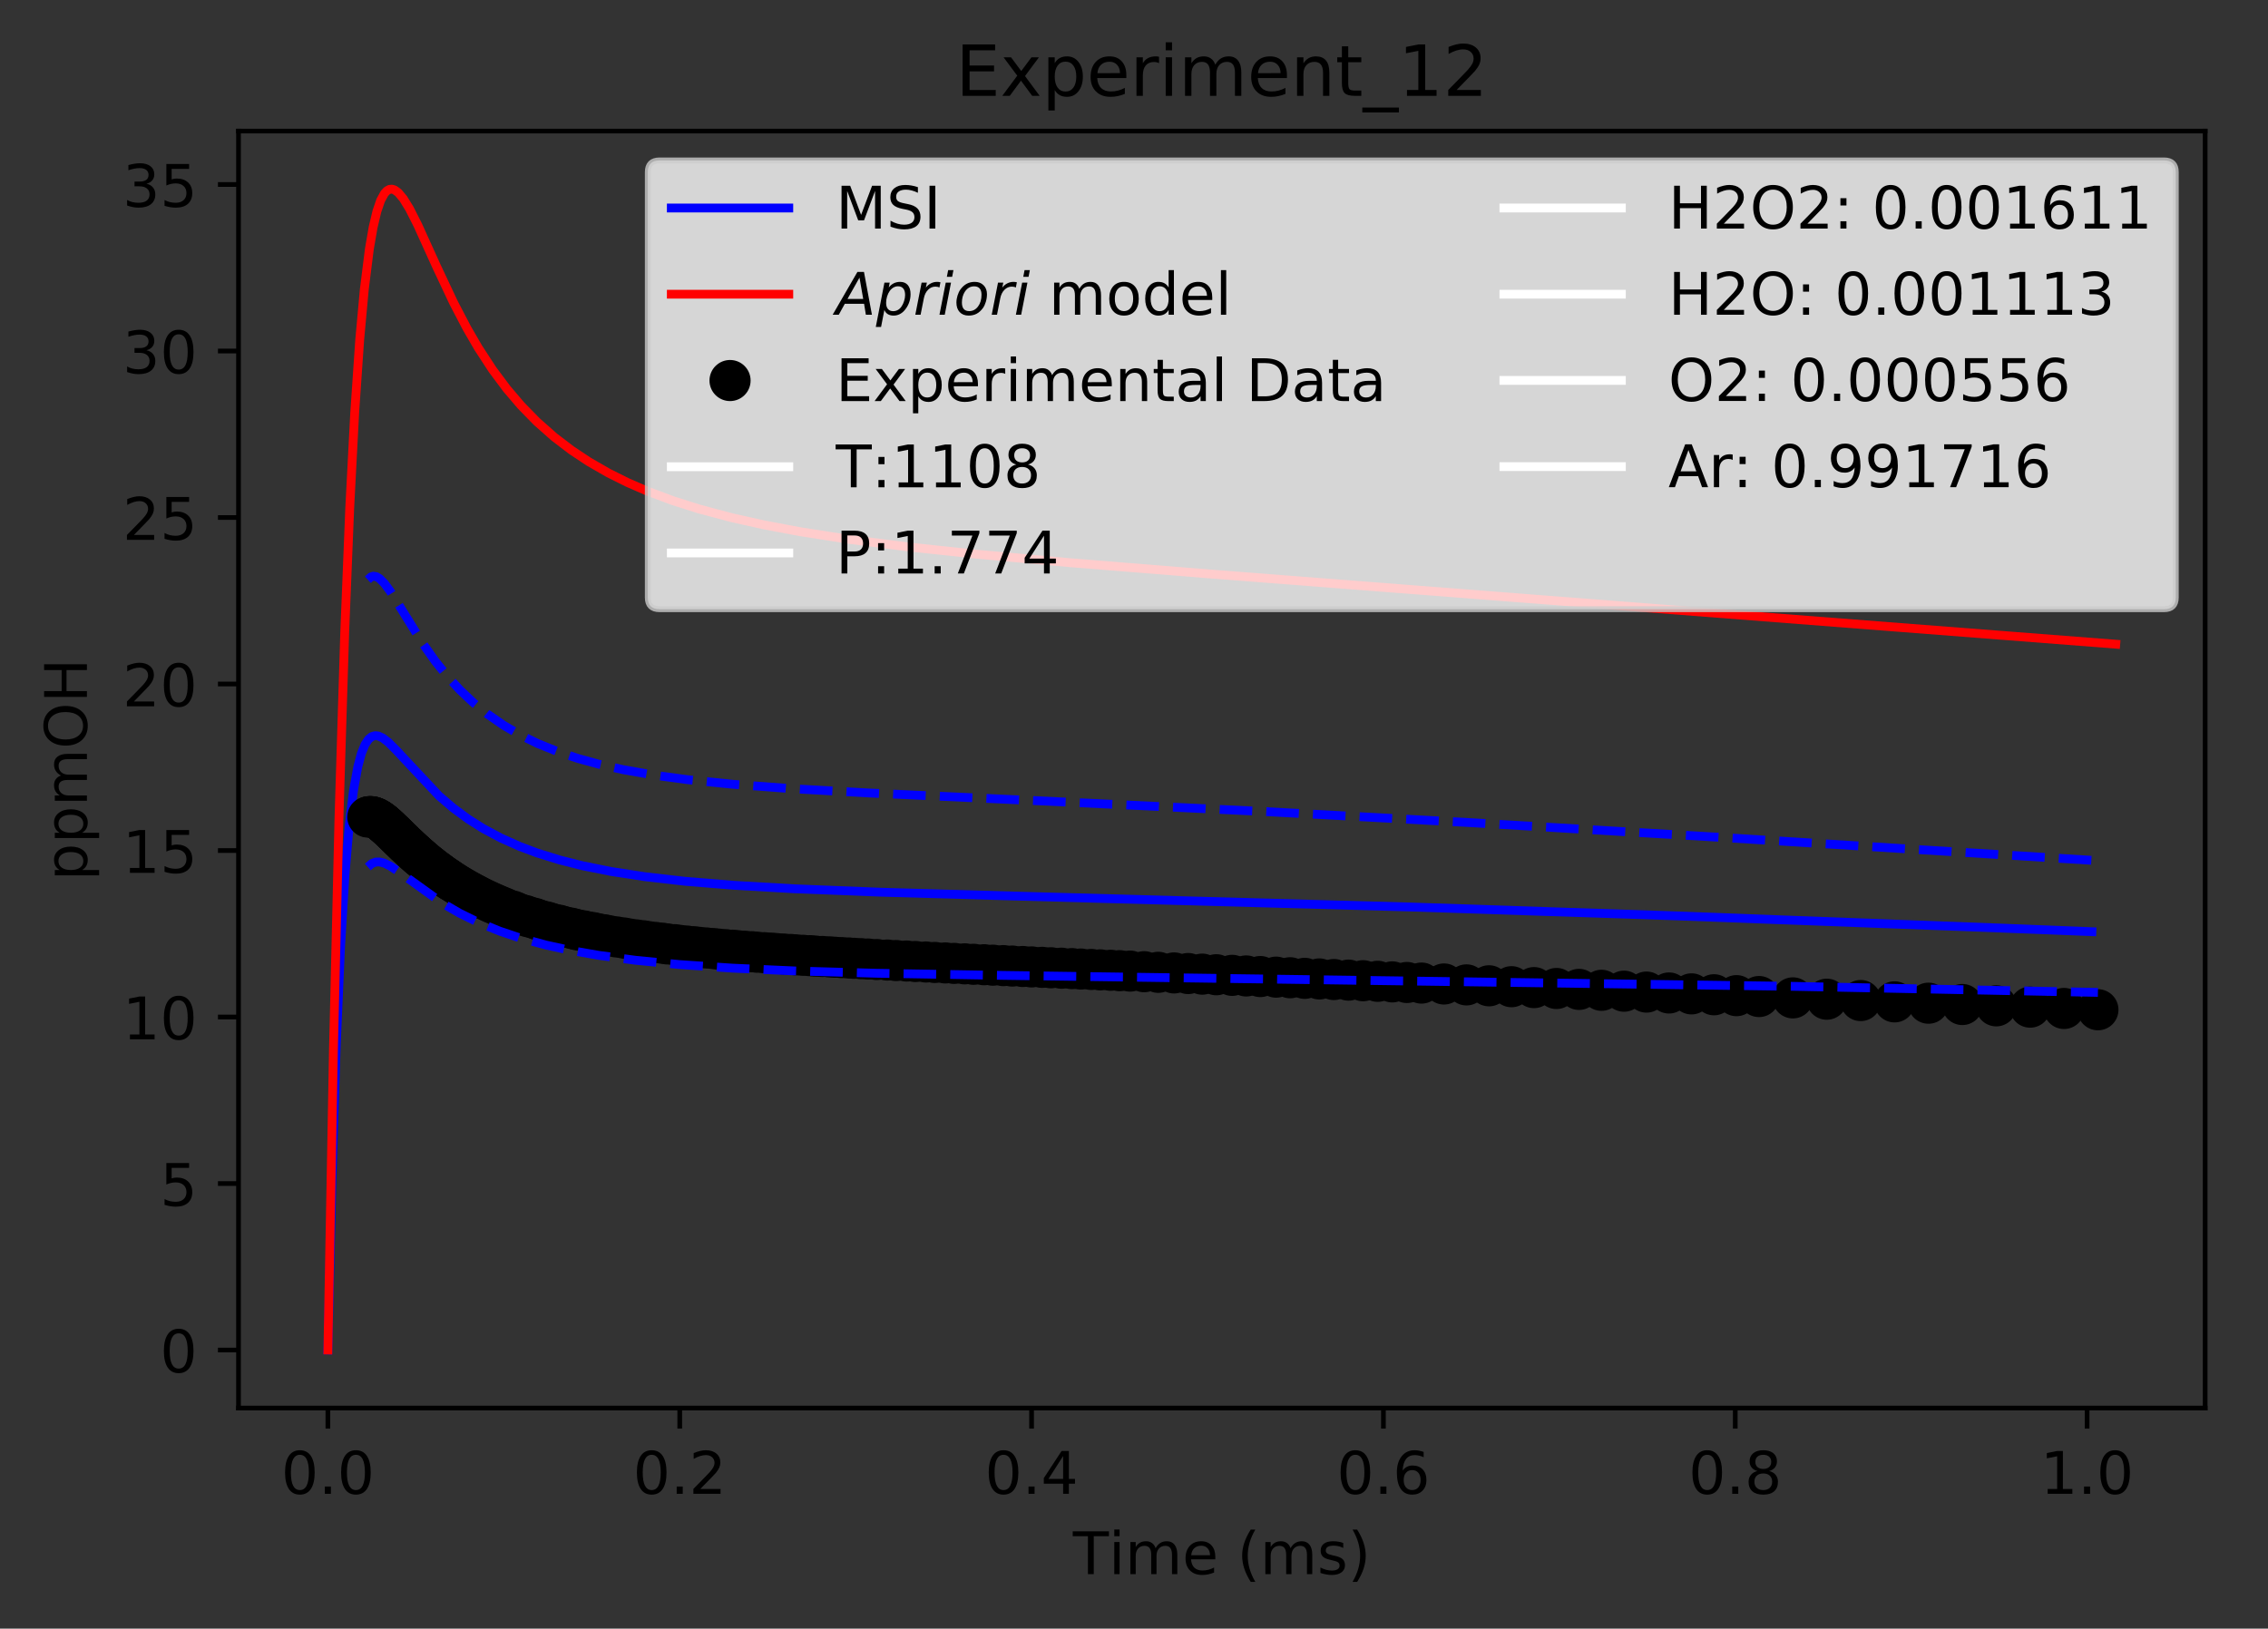 <?xml version="1.0" encoding="utf-8" standalone="no"?>
<!DOCTYPE svg PUBLIC "-//W3C//DTD SVG 1.1//EN"
  "http://www.w3.org/Graphics/SVG/1.1/DTD/svg11.dtd">
<!-- Created with matplotlib (https://matplotlib.org/) -->
<svg height="277.314pt" version="1.1" viewBox="0 0 386.103 277.314" width="386.103pt" xmlns="http://www.w3.org/2000/svg" xmlns:xlink="http://www.w3.org/1999/xlink">
 <rect x="0" y="0" width="386.103" height="277.314" fill="#333333" stroke="none"/>
 <defs>
  <style type="text/css">
*{stroke-linecap:butt;stroke-linejoin:round;}
  </style>
 </defs>
 <g id="figure_1">
  <g id="patch_1">
   <path d="M 0 277.314 
L 386.103 277.314 
L 386.103 0 
L 0 0 
z
" style="fill:none;"/>
  </g>
  <g id="axes_1">
   <g id="patch_2">
    <path d="M 40.603 239.758 
L 375.403 239.758 
L 375.403 22.318 
L 40.603 22.318 
z
" style="fill:none;"/>
   </g>
   <g id="matplotlib.axis_1">
    <g id="xtick_1">
     <g id="line2d_1">
      <defs>
       <path d="M 0 0 
L 0 3.5 
" id="mabd27f9248" style="stroke:#000000;stroke-width:0.8;"/>
      </defs>
      <g>
       <use style="stroke:#000000;stroke-width:0.8;" x="55.821" xlink:href="#mabd27f9248" y="239.758"/>
      </g>
     </g>
     <g id="text_1">
      <!-- 0.0 -->
      <defs>
       <path d="M 31.781 66.406 
Q 24.172 66.406 20.328 58.906 
Q 16.5 51.422 16.5 36.375 
Q 16.5 21.391 20.328 13.891 
Q 24.172 6.391 31.781 6.391 
Q 39.453 6.391 43.281 13.891 
Q 47.125 21.391 47.125 36.375 
Q 47.125 51.422 43.281 58.906 
Q 39.453 66.406 31.781 66.406 
z
M 31.781 74.219 
Q 44.047 74.219 50.516 64.516 
Q 56.984 54.828 56.984 36.375 
Q 56.984 17.969 50.516 8.266 
Q 44.047 -1.422 31.781 -1.422 
Q 19.531 -1.422 13.062 8.266 
Q 6.594 17.969 6.594 36.375 
Q 6.594 54.828 13.062 64.516 
Q 19.531 74.219 31.781 74.219 
z
" id="DejaVuSans-48"/>
       <path d="M 10.688 12.406 
L 21 12.406 
L 21 0 
L 10.688 0 
z
" id="DejaVuSans-46"/>
      </defs>
      <g transform="translate(47.87 254.357)scale(0.1 -0.1)">
       <use xlink:href="#DejaVuSans-48"/>
       <use x="63.623" xlink:href="#DejaVuSans-46"/>
       <use x="95.41" xlink:href="#DejaVuSans-48"/>
      </g>
     </g>
    </g>
    <g id="xtick_2">
     <g id="line2d_2">
      <g>
       <use style="stroke:#000000;stroke-width:0.8;" x="115.718" xlink:href="#mabd27f9248" y="239.758"/>
      </g>
     </g>
     <g id="text_2">
      <!-- 0.2 -->
      <defs>
       <path d="M 19.188 8.297 
L 53.609 8.297 
L 53.609 0 
L 7.328 0 
L 7.328 8.297 
Q 12.938 14.109 22.625 23.891 
Q 32.328 33.688 34.812 36.531 
Q 39.547 41.844 41.422 45.531 
Q 43.312 49.219 43.312 52.781 
Q 43.312 58.594 39.234 62.25 
Q 35.156 65.922 28.609 65.922 
Q 23.969 65.922 18.812 64.312 
Q 13.672 62.703 7.812 59.422 
L 7.812 69.391 
Q 13.766 71.781 18.938 73 
Q 24.125 74.219 28.422 74.219 
Q 39.75 74.219 46.484 68.547 
Q 53.219 62.891 53.219 53.422 
Q 53.219 48.922 51.531 44.891 
Q 49.859 40.875 45.406 35.406 
Q 44.188 33.984 37.641 27.219 
Q 31.109 20.453 19.188 8.297 
z
" id="DejaVuSans-50"/>
      </defs>
      <g transform="translate(107.767 254.357)scale(0.1 -0.1)">
       <use xlink:href="#DejaVuSans-48"/>
       <use x="63.623" xlink:href="#DejaVuSans-46"/>
       <use x="95.41" xlink:href="#DejaVuSans-50"/>
      </g>
     </g>
    </g>
    <g id="xtick_3">
     <g id="line2d_3">
      <g>
       <use style="stroke:#000000;stroke-width:0.8;" x="175.615" xlink:href="#mabd27f9248" y="239.758"/>
      </g>
     </g>
     <g id="text_3">
      <!-- 0.4 -->
      <defs>
       <path d="M 37.797 64.312 
L 12.891 25.391 
L 37.797 25.391 
z
M 35.203 72.906 
L 47.609 72.906 
L 47.609 25.391 
L 58.016 25.391 
L 58.016 17.188 
L 47.609 17.188 
L 47.609 0 
L 37.797 0 
L 37.797 17.188 
L 4.891 17.188 
L 4.891 26.703 
z
" id="DejaVuSans-52"/>
      </defs>
      <g transform="translate(167.664 254.357)scale(0.1 -0.1)">
       <use xlink:href="#DejaVuSans-48"/>
       <use x="63.623" xlink:href="#DejaVuSans-46"/>
       <use x="95.41" xlink:href="#DejaVuSans-52"/>
      </g>
     </g>
    </g>
    <g id="xtick_4">
     <g id="line2d_4">
      <g>
       <use style="stroke:#000000;stroke-width:0.8;" x="235.512" xlink:href="#mabd27f9248" y="239.758"/>
      </g>
     </g>
     <g id="text_4">
      <!-- 0.6 -->
      <defs>
       <path d="M 33.016 40.375 
Q 26.375 40.375 22.484 35.828 
Q 18.609 31.297 18.609 23.391 
Q 18.609 15.531 22.484 10.953 
Q 26.375 6.391 33.016 6.391 
Q 39.656 6.391 43.531 10.953 
Q 47.406 15.531 47.406 23.391 
Q 47.406 31.297 43.531 35.828 
Q 39.656 40.375 33.016 40.375 
z
M 52.594 71.297 
L 52.594 62.312 
Q 48.875 64.062 45.094 64.984 
Q 41.312 65.922 37.594 65.922 
Q 27.828 65.922 22.672 59.328 
Q 17.531 52.734 16.797 39.406 
Q 19.672 43.656 24.016 45.922 
Q 28.375 48.188 33.594 48.188 
Q 44.578 48.188 50.953 41.516 
Q 57.328 34.859 57.328 23.391 
Q 57.328 12.156 50.688 5.359 
Q 44.047 -1.422 33.016 -1.422 
Q 20.359 -1.422 13.672 8.266 
Q 6.984 17.969 6.984 36.375 
Q 6.984 53.656 15.188 63.938 
Q 23.391 74.219 37.203 74.219 
Q 40.922 74.219 44.703 73.484 
Q 48.484 72.75 52.594 71.297 
z
" id="DejaVuSans-54"/>
      </defs>
      <g transform="translate(227.561 254.357)scale(0.1 -0.1)">
       <use xlink:href="#DejaVuSans-48"/>
       <use x="63.623" xlink:href="#DejaVuSans-46"/>
       <use x="95.41" xlink:href="#DejaVuSans-54"/>
      </g>
     </g>
    </g>
    <g id="xtick_5">
     <g id="line2d_5">
      <g>
       <use style="stroke:#000000;stroke-width:0.8;" x="295.409" xlink:href="#mabd27f9248" y="239.758"/>
      </g>
     </g>
     <g id="text_5">
      <!-- 0.8 -->
      <defs>
       <path d="M 31.781 34.625 
Q 24.75 34.625 20.719 30.859 
Q 16.703 27.094 16.703 20.516 
Q 16.703 13.922 20.719 10.156 
Q 24.75 6.391 31.781 6.391 
Q 38.812 6.391 42.859 10.172 
Q 46.922 13.969 46.922 20.516 
Q 46.922 27.094 42.891 30.859 
Q 38.875 34.625 31.781 34.625 
z
M 21.922 38.812 
Q 15.578 40.375 12.031 44.719 
Q 8.5 49.078 8.5 55.328 
Q 8.5 64.062 14.719 69.141 
Q 20.953 74.219 31.781 74.219 
Q 42.672 74.219 48.875 69.141 
Q 55.078 64.062 55.078 55.328 
Q 55.078 49.078 51.531 44.719 
Q 48 40.375 41.703 38.812 
Q 48.828 37.156 52.797 32.312 
Q 56.781 27.484 56.781 20.516 
Q 56.781 9.906 50.312 4.234 
Q 43.844 -1.422 31.781 -1.422 
Q 19.734 -1.422 13.25 4.234 
Q 6.781 9.906 6.781 20.516 
Q 6.781 27.484 10.781 32.312 
Q 14.797 37.156 21.922 38.812 
z
M 18.312 54.391 
Q 18.312 48.734 21.844 45.562 
Q 25.391 42.391 31.781 42.391 
Q 38.141 42.391 41.719 45.562 
Q 45.312 48.734 45.312 54.391 
Q 45.312 60.062 41.719 63.234 
Q 38.141 66.406 31.781 66.406 
Q 25.391 66.406 21.844 63.234 
Q 18.312 60.062 18.312 54.391 
z
" id="DejaVuSans-56"/>
      </defs>
      <g transform="translate(287.458 254.357)scale(0.1 -0.1)">
       <use xlink:href="#DejaVuSans-48"/>
       <use x="63.623" xlink:href="#DejaVuSans-46"/>
       <use x="95.41" xlink:href="#DejaVuSans-56"/>
      </g>
     </g>
    </g>
    <g id="xtick_6">
     <g id="line2d_6">
      <g>
       <use style="stroke:#000000;stroke-width:0.8;" x="355.306" xlink:href="#mabd27f9248" y="239.758"/>
      </g>
     </g>
     <g id="text_6">
      <!-- 1.0 -->
      <defs>
       <path d="M 12.406 8.297 
L 28.516 8.297 
L 28.516 63.922 
L 10.984 60.406 
L 10.984 69.391 
L 28.422 72.906 
L 38.281 72.906 
L 38.281 8.297 
L 54.391 8.297 
L 54.391 0 
L 12.406 0 
z
" id="DejaVuSans-49"/>
      </defs>
      <g transform="translate(347.355 254.357)scale(0.1 -0.1)">
       <use xlink:href="#DejaVuSans-49"/>
       <use x="63.623" xlink:href="#DejaVuSans-46"/>
       <use x="95.41" xlink:href="#DejaVuSans-48"/>
      </g>
     </g>
    </g>
    <g id="text_7">
     <!-- Time (ms) -->
     <defs>
      <path d="M -0.297 72.906 
L 61.375 72.906 
L 61.375 64.594 
L 35.5 64.594 
L 35.5 0 
L 25.594 0 
L 25.594 64.594 
L -0.297 64.594 
z
" id="DejaVuSans-84"/>
      <path d="M 9.422 54.688 
L 18.406 54.688 
L 18.406 0 
L 9.422 0 
z
M 9.422 75.984 
L 18.406 75.984 
L 18.406 64.594 
L 9.422 64.594 
z
" id="DejaVuSans-105"/>
      <path d="M 52 44.188 
Q 55.375 50.25 60.062 53.125 
Q 64.75 56 71.094 56 
Q 79.641 56 84.281 50.016 
Q 88.922 44.047 88.922 33.016 
L 88.922 0 
L 79.891 0 
L 79.891 32.719 
Q 79.891 40.578 77.094 44.375 
Q 74.312 48.188 68.609 48.188 
Q 61.625 48.188 57.562 43.547 
Q 53.516 38.922 53.516 30.906 
L 53.516 0 
L 44.484 0 
L 44.484 32.719 
Q 44.484 40.625 41.703 44.406 
Q 38.922 48.188 33.109 48.188 
Q 26.219 48.188 22.156 43.531 
Q 18.109 38.875 18.109 30.906 
L 18.109 0 
L 9.078 0 
L 9.078 54.688 
L 18.109 54.688 
L 18.109 46.188 
Q 21.188 51.219 25.484 53.609 
Q 29.781 56 35.688 56 
Q 41.656 56 45.828 52.969 
Q 50 49.953 52 44.188 
z
" id="DejaVuSans-109"/>
      <path d="M 56.203 29.594 
L 56.203 25.203 
L 14.891 25.203 
Q 15.484 15.922 20.484 11.062 
Q 25.484 6.203 34.422 6.203 
Q 39.594 6.203 44.453 7.469 
Q 49.312 8.734 54.109 11.281 
L 54.109 2.781 
Q 49.266 0.734 44.188 -0.344 
Q 39.109 -1.422 33.891 -1.422 
Q 20.797 -1.422 13.156 6.188 
Q 5.516 13.812 5.516 26.812 
Q 5.516 40.234 12.766 48.109 
Q 20.016 56 32.328 56 
Q 43.359 56 49.781 48.891 
Q 56.203 41.797 56.203 29.594 
z
M 47.219 32.234 
Q 47.125 39.594 43.094 43.984 
Q 39.062 48.391 32.422 48.391 
Q 24.906 48.391 20.391 44.141 
Q 15.875 39.891 15.188 32.172 
z
" id="DejaVuSans-101"/>
      <path id="DejaVuSans-32"/>
      <path d="M 31 75.875 
Q 24.469 64.656 21.281 53.656 
Q 18.109 42.672 18.109 31.391 
Q 18.109 20.125 21.312 9.062 
Q 24.516 -2 31 -13.188 
L 23.188 -13.188 
Q 15.875 -1.703 12.234 9.375 
Q 8.594 20.453 8.594 31.391 
Q 8.594 42.281 12.203 53.312 
Q 15.828 64.359 23.188 75.875 
z
" id="DejaVuSans-40"/>
      <path d="M 44.281 53.078 
L 44.281 44.578 
Q 40.484 46.531 36.375 47.5 
Q 32.281 48.484 27.875 48.484 
Q 21.188 48.484 17.844 46.438 
Q 14.5 44.391 14.5 40.281 
Q 14.5 37.156 16.891 35.375 
Q 19.281 33.594 26.516 31.984 
L 29.594 31.297 
Q 39.156 29.25 43.188 25.516 
Q 47.219 21.781 47.219 15.094 
Q 47.219 7.469 41.188 3.016 
Q 35.156 -1.422 24.609 -1.422 
Q 20.219 -1.422 15.453 -0.562 
Q 10.688 0.297 5.422 2 
L 5.422 11.281 
Q 10.406 8.688 15.234 7.391 
Q 20.062 6.109 24.812 6.109 
Q 31.156 6.109 34.562 8.281 
Q 37.984 10.453 37.984 14.406 
Q 37.984 18.062 35.516 20.016 
Q 33.062 21.969 24.703 23.781 
L 21.578 24.516 
Q 13.234 26.266 9.516 29.906 
Q 5.812 33.547 5.812 39.891 
Q 5.812 47.609 11.281 51.797 
Q 16.75 56 26.812 56 
Q 31.781 56 36.172 55.266 
Q 40.578 54.547 44.281 53.078 
z
" id="DejaVuSans-115"/>
      <path d="M 8.016 75.875 
L 15.828 75.875 
Q 23.141 64.359 26.781 53.312 
Q 30.422 42.281 30.422 31.391 
Q 30.422 20.453 26.781 9.375 
Q 23.141 -1.703 15.828 -13.188 
L 8.016 -13.188 
Q 14.5 -2 17.703 9.062 
Q 20.906 20.125 20.906 31.391 
Q 20.906 42.672 17.703 53.656 
Q 14.5 64.656 8.016 75.875 
z
" id="DejaVuSans-41"/>
     </defs>
     <g transform="translate(182.65 268.035)scale(0.1 -0.1)">
      <use xlink:href="#DejaVuSans-84"/>
      <use x="61.037" xlink:href="#DejaVuSans-105"/>
      <use x="88.82" xlink:href="#DejaVuSans-109"/>
      <use x="186.232" xlink:href="#DejaVuSans-101"/>
      <use x="247.756" xlink:href="#DejaVuSans-32"/>
      <use x="279.543" xlink:href="#DejaVuSans-40"/>
      <use x="318.557" xlink:href="#DejaVuSans-109"/>
      <use x="415.969" xlink:href="#DejaVuSans-115"/>
      <use x="468.068" xlink:href="#DejaVuSans-41"/>
     </g>
    </g>
   </g>
   <g id="matplotlib.axis_2">
    <g id="ytick_1">
     <g id="line2d_7">
      <defs>
       <path d="M 0 0 
L -3.5 0 
" id="m7579409812" style="stroke:#000000;stroke-width:0.8;"/>
      </defs>
      <g>
       <use style="stroke:#000000;stroke-width:0.8;" x="40.603" xlink:href="#m7579409812" y="229.874"/>
      </g>
     </g>
     <g id="text_8">
      <!-- 0 -->
      <g transform="translate(27.241 233.674)scale(0.1 -0.1)">
       <use xlink:href="#DejaVuSans-48"/>
      </g>
     </g>
    </g>
    <g id="ytick_2">
     <g id="line2d_8">
      <g>
       <use style="stroke:#000000;stroke-width:0.8;" x="40.603" xlink:href="#m7579409812" y="201.523"/>
      </g>
     </g>
     <g id="text_9">
      <!-- 5 -->
      <defs>
       <path d="M 10.797 72.906 
L 49.516 72.906 
L 49.516 64.594 
L 19.828 64.594 
L 19.828 46.734 
Q 21.969 47.469 24.109 47.828 
Q 26.266 48.188 28.422 48.188 
Q 40.625 48.188 47.75 41.5 
Q 54.891 34.812 54.891 23.391 
Q 54.891 11.625 47.562 5.094 
Q 40.234 -1.422 26.906 -1.422 
Q 22.312 -1.422 17.547 -0.641 
Q 12.797 0.141 7.719 1.703 
L 7.719 11.625 
Q 12.109 9.234 16.797 8.062 
Q 21.484 6.891 26.703 6.891 
Q 35.156 6.891 40.078 11.328 
Q 45.016 15.766 45.016 23.391 
Q 45.016 31 40.078 35.438 
Q 35.156 39.891 26.703 39.891 
Q 22.75 39.891 18.812 39.016 
Q 14.891 38.141 10.797 36.281 
z
" id="DejaVuSans-53"/>
      </defs>
      <g transform="translate(27.241 205.323)scale(0.1 -0.1)">
       <use xlink:href="#DejaVuSans-53"/>
      </g>
     </g>
    </g>
    <g id="ytick_3">
     <g id="line2d_9">
      <g>
       <use style="stroke:#000000;stroke-width:0.8;" x="40.603" xlink:href="#m7579409812" y="173.172"/>
      </g>
     </g>
     <g id="text_10">
      <!-- 10 -->
      <g transform="translate(20.878 176.972)scale(0.1 -0.1)">
       <use xlink:href="#DejaVuSans-49"/>
       <use x="63.623" xlink:href="#DejaVuSans-48"/>
      </g>
     </g>
    </g>
    <g id="ytick_4">
     <g id="line2d_10">
      <g>
       <use style="stroke:#000000;stroke-width:0.8;" x="40.603" xlink:href="#m7579409812" y="144.821"/>
      </g>
     </g>
     <g id="text_11">
      <!-- 15 -->
      <g transform="translate(20.878 148.621)scale(0.1 -0.1)">
       <use xlink:href="#DejaVuSans-49"/>
       <use x="63.623" xlink:href="#DejaVuSans-53"/>
      </g>
     </g>
    </g>
    <g id="ytick_5">
     <g id="line2d_11">
      <g>
       <use style="stroke:#000000;stroke-width:0.8;" x="40.603" xlink:href="#m7579409812" y="116.47"/>
      </g>
     </g>
     <g id="text_12">
      <!-- 20 -->
      <g transform="translate(20.878 120.27)scale(0.1 -0.1)">
       <use xlink:href="#DejaVuSans-50"/>
       <use x="63.623" xlink:href="#DejaVuSans-48"/>
      </g>
     </g>
    </g>
    <g id="ytick_6">
     <g id="line2d_12">
      <g>
       <use style="stroke:#000000;stroke-width:0.8;" x="40.603" xlink:href="#m7579409812" y="88.119"/>
      </g>
     </g>
     <g id="text_13">
      <!-- 25 -->
      <g transform="translate(20.878 91.919)scale(0.1 -0.1)">
       <use xlink:href="#DejaVuSans-50"/>
       <use x="63.623" xlink:href="#DejaVuSans-53"/>
      </g>
     </g>
    </g>
    <g id="ytick_7">
     <g id="line2d_13">
      <g>
       <use style="stroke:#000000;stroke-width:0.8;" x="40.603" xlink:href="#m7579409812" y="59.768"/>
      </g>
     </g>
     <g id="text_14">
      <!-- 30 -->
      <defs>
       <path d="M 40.578 39.312 
Q 47.656 37.797 51.625 33 
Q 55.609 28.219 55.609 21.188 
Q 55.609 10.406 48.188 4.484 
Q 40.766 -1.422 27.094 -1.422 
Q 22.516 -1.422 17.656 -0.516 
Q 12.797 0.391 7.625 2.203 
L 7.625 11.719 
Q 11.719 9.328 16.594 8.109 
Q 21.484 6.891 26.812 6.891 
Q 36.078 6.891 40.938 10.547 
Q 45.797 14.203 45.797 21.188 
Q 45.797 27.641 41.281 31.266 
Q 36.766 34.906 28.719 34.906 
L 20.219 34.906 
L 20.219 43.016 
L 29.109 43.016 
Q 36.375 43.016 40.234 45.922 
Q 44.094 48.828 44.094 54.297 
Q 44.094 59.906 40.109 62.906 
Q 36.141 65.922 28.719 65.922 
Q 24.656 65.922 20.016 65.031 
Q 15.375 64.156 9.812 62.312 
L 9.812 71.094 
Q 15.438 72.656 20.344 73.438 
Q 25.25 74.219 29.594 74.219 
Q 40.828 74.219 47.359 69.109 
Q 53.906 64.016 53.906 55.328 
Q 53.906 49.266 50.438 45.094 
Q 46.969 40.922 40.578 39.312 
z
" id="DejaVuSans-51"/>
      </defs>
      <g transform="translate(20.878 63.568)scale(0.1 -0.1)">
       <use xlink:href="#DejaVuSans-51"/>
       <use x="63.623" xlink:href="#DejaVuSans-48"/>
      </g>
     </g>
    </g>
    <g id="ytick_8">
     <g id="line2d_14">
      <g>
       <use style="stroke:#000000;stroke-width:0.8;" x="40.603" xlink:href="#m7579409812" y="31.417"/>
      </g>
     </g>
     <g id="text_15">
      <!-- 35 -->
      <g transform="translate(20.878 35.217)scale(0.1 -0.1)">
       <use xlink:href="#DejaVuSans-51"/>
       <use x="63.623" xlink:href="#DejaVuSans-53"/>
      </g>
     </g>
    </g>
    <g id="text_16">
     <!-- ppmOH -->
     <defs>
      <path d="M 18.109 8.203 
L 18.109 -20.797 
L 9.078 -20.797 
L 9.078 54.688 
L 18.109 54.688 
L 18.109 46.391 
Q 20.953 51.266 25.266 53.625 
Q 29.594 56 35.594 56 
Q 45.562 56 51.781 48.094 
Q 58.016 40.188 58.016 27.297 
Q 58.016 14.406 51.781 6.484 
Q 45.562 -1.422 35.594 -1.422 
Q 29.594 -1.422 25.266 0.953 
Q 20.953 3.328 18.109 8.203 
z
M 48.688 27.297 
Q 48.688 37.203 44.609 42.844 
Q 40.531 48.484 33.406 48.484 
Q 26.266 48.484 22.188 42.844 
Q 18.109 37.203 18.109 27.297 
Q 18.109 17.391 22.188 11.75 
Q 26.266 6.109 33.406 6.109 
Q 40.531 6.109 44.609 11.75 
Q 48.688 17.391 48.688 27.297 
z
" id="DejaVuSans-112"/>
      <path d="M 39.406 66.219 
Q 28.656 66.219 22.328 58.203 
Q 16.016 50.203 16.016 36.375 
Q 16.016 22.609 22.328 14.594 
Q 28.656 6.594 39.406 6.594 
Q 50.141 6.594 56.422 14.594 
Q 62.703 22.609 62.703 36.375 
Q 62.703 50.203 56.422 58.203 
Q 50.141 66.219 39.406 66.219 
z
M 39.406 74.219 
Q 54.734 74.219 63.906 63.938 
Q 73.094 53.656 73.094 36.375 
Q 73.094 19.141 63.906 8.859 
Q 54.734 -1.422 39.406 -1.422 
Q 24.031 -1.422 14.812 8.828 
Q 5.609 19.094 5.609 36.375 
Q 5.609 53.656 14.812 63.938 
Q 24.031 74.219 39.406 74.219 
z
" id="DejaVuSans-79"/>
      <path d="M 9.812 72.906 
L 19.672 72.906 
L 19.672 43.016 
L 55.516 43.016 
L 55.516 72.906 
L 65.375 72.906 
L 65.375 0 
L 55.516 0 
L 55.516 34.719 
L 19.672 34.719 
L 19.672 0 
L 9.812 0 
z
" id="DejaVuSans-72"/>
     </defs>
     <g transform="translate(14.798 149.953)rotate(-90)scale(0.1 -0.1)">
      <use xlink:href="#DejaVuSans-112"/>
      <use x="63.477" xlink:href="#DejaVuSans-112"/>
      <use x="126.953" xlink:href="#DejaVuSans-109"/>
      <use x="224.365" xlink:href="#DejaVuSans-79"/>
      <use x="303.076" xlink:href="#DejaVuSans-72"/>
     </g>
    </g>
   </g>
   <g id="line2d_15">
    <path clip-path="url(#pc5de2f3705)" d="M 55.821 229.874 
L 56.509 200.876 
L 57.241 178.002 
L 57.975 161.259 
L 58.71 149.184 
L 59.445 140.598 
L 60.179 134.612 
L 60.914 130.559 
L 61.526 128.288 
L 62.139 126.781 
L 62.751 125.861 
L 63.306 125.418 
L 63.862 125.261 
L 64.417 125.324 
L 65.157 125.664 
L 66.083 126.369 
L 67.379 127.659 
L 74.749 135.531 
L 77.149 137.583 
L 79.703 139.466 
L 82.257 141.081 
L 85.26 142.69 
L 88.483 144.131 
L 91.388 145.221 
L 95.278 146.432 
L 99.168 147.414 
L 104.031 148.391 
L 109.866 149.289 
L 116.673 150.066 
L 124.964 150.746 
L 135.232 151.336 
L 149.902 151.917 
L 173.393 152.592 
L 240.144 154.44 
L 284.749 155.926 
L 340.729 158.032 
L 356.121 158.644 
L 356.121 158.644 
" style="fill:none;stroke:#0000ff;stroke-linecap:square;stroke-width:1.5;"/>
   </g>
   <g id="line2d_16">
    <path clip-path="url(#pc5de2f3705)" d="M 55.821 229.874 
L 56.767 178.75 
L 57.699 139.51 
L 58.69 107.512 
L 59.539 86.475 
L 60.387 70.215 
L 61.236 57.858 
L 62.02 49.277 
L 62.877 42.425 
L 63.52 38.706 
L 64.163 35.991 
L 64.805 34.115 
L 65.448 32.937 
L 65.876 32.478 
L 66.305 32.244 
L 66.733 32.205 
L 67.161 32.337 
L 67.804 32.803 
L 68.661 33.826 
L 69.732 35.572 
L 71.125 38.326 
L 74.346 45.426 
L 77.245 51.587 
L 79.499 55.907 
L 81.432 59.239 
L 83.858 62.959 
L 86.284 66.211 
L 88.71 69.058 
L 91.388 71.798 
L 94.336 74.406 
L 97.285 76.659 
L 100.233 78.616 
L 103.557 80.531 
L 106.881 82.187 
L 110.205 83.631 
L 114.637 85.284 
L 119.068 86.685 
L 124.608 88.16 
L 130.148 89.394 
L 136.246 90.541 
L 144.58 91.842 
L 154.58 93.123 
L 166.247 94.367 
L 182.052 95.805 
L 206.307 97.758 
L 360.185 109.688 
L 360.185 109.688 
" style="fill:none;stroke:#ff0000;stroke-linecap:square;stroke-width:1.5;"/>
   </g>
   <g id="line2d_17">
    <defs>
     <path d="M 0 3 
C 0.796 3 1.559 2.684 2.121 2.121 
C 2.684 1.559 3 0.796 3 0 
C 3 -0.796 2.684 -1.559 2.121 -2.121 
C 1.559 -2.684 0.796 -3 0 -3 
C -0.796 -3 -1.559 -2.684 -2.121 -2.121 
C -2.684 -1.559 -3 -0.796 -3 0 
C -3 0.796 -2.684 1.559 -2.121 2.121 
C -1.559 2.684 -0.796 3 0 3 
z
" id="m3a1cfd2776" style="stroke:#000000;"/>
    </defs>
    <g clip-path="url(#pc5de2f3705)">
     <use style="stroke:#000000;" x="62.62" xlink:href="#m3a1cfd2776" y="139.119"/>
     <use style="stroke:#000000;" x="62.739" xlink:href="#m3a1cfd2776" y="139.084"/>
     <use style="stroke:#000000;" x="62.889" xlink:href="#m3a1cfd2776" y="139.064"/>
     <use style="stroke:#000000;" x="63.009" xlink:href="#m3a1cfd2776" y="139.056"/>
     <use style="stroke:#000000;" x="63.159" xlink:href="#m3a1cfd2776" y="139.06"/>
     <use style="stroke:#000000;" x="63.278" xlink:href="#m3a1cfd2776" y="139.076"/>
     <use style="stroke:#000000;" x="63.428" xlink:href="#m3a1cfd2776" y="139.101"/>
     <use style="stroke:#000000;" x="63.548" xlink:href="#m3a1cfd2776" y="139.137"/>
     <use style="stroke:#000000;" x="63.698" xlink:href="#m3a1cfd2776" y="139.182"/>
     <use style="stroke:#000000;" x="63.818" xlink:href="#m3a1cfd2776" y="139.235"/>
     <use style="stroke:#000000;" x="63.967" xlink:href="#m3a1cfd2776" y="139.295"/>
     <use style="stroke:#000000;" x="64.087" xlink:href="#m3a1cfd2776" y="139.362"/>
     <use style="stroke:#000000;" x="64.237" xlink:href="#m3a1cfd2776" y="139.436"/>
     <use style="stroke:#000000;" x="64.357" xlink:href="#m3a1cfd2776" y="139.515"/>
     <use style="stroke:#000000;" x="64.506" xlink:href="#m3a1cfd2776" y="139.6"/>
     <use style="stroke:#000000;" x="64.626" xlink:href="#m3a1cfd2776" y="139.69"/>
     <use style="stroke:#000000;" x="64.776" xlink:href="#m3a1cfd2776" y="139.785"/>
     <use style="stroke:#000000;" x="64.896" xlink:href="#m3a1cfd2776" y="139.884"/>
     <use style="stroke:#000000;" x="65.045" xlink:href="#m3a1cfd2776" y="139.987"/>
     <use style="stroke:#000000;" x="65.165" xlink:href="#m3a1cfd2776" y="140.093"/>
     <use style="stroke:#000000;" x="65.315" xlink:href="#m3a1cfd2776" y="140.202"/>
     <use style="stroke:#000000;" x="65.435" xlink:href="#m3a1cfd2776" y="140.315"/>
     <use style="stroke:#000000;" x="65.585" xlink:href="#m3a1cfd2776" y="140.429"/>
     <use style="stroke:#000000;" x="65.704" xlink:href="#m3a1cfd2776" y="140.547"/>
     <use style="stroke:#000000;" x="65.824" xlink:href="#m3a1cfd2776" y="140.666"/>
     <use style="stroke:#000000;" x="65.974" xlink:href="#m3a1cfd2776" y="140.787"/>
     <use style="stroke:#000000;" x="66.094" xlink:href="#m3a1cfd2776" y="140.91"/>
     <use style="stroke:#000000;" x="66.243" xlink:href="#m3a1cfd2776" y="141.034"/>
     <use style="stroke:#000000;" x="66.453" xlink:href="#m3a1cfd2776" y="141.223"/>
     <use style="stroke:#000000;" x="66.633" xlink:href="#m3a1cfd2776" y="141.415"/>
     <use style="stroke:#000000;" x="66.842" xlink:href="#m3a1cfd2776" y="141.608"/>
     <use style="stroke:#000000;" x="67.052" xlink:href="#m3a1cfd2776" y="141.803"/>
     <use style="stroke:#000000;" x="67.262" xlink:href="#m3a1cfd2776" y="141.998"/>
     <use style="stroke:#000000;" x="67.441" xlink:href="#m3a1cfd2776" y="142.194"/>
     <use style="stroke:#000000;" x="67.651" xlink:href="#m3a1cfd2776" y="142.391"/>
     <use style="stroke:#000000;" x="67.861" xlink:href="#m3a1cfd2776" y="142.588"/>
     <use style="stroke:#000000;" x="68.04" xlink:href="#m3a1cfd2776" y="142.785"/>
     <use style="stroke:#000000;" x="68.25" xlink:href="#m3a1cfd2776" y="142.981"/>
     <use style="stroke:#000000;" x="68.46" xlink:href="#m3a1cfd2776" y="143.176"/>
     <use style="stroke:#000000;" x="68.669" xlink:href="#m3a1cfd2776" y="143.372"/>
     <use style="stroke:#000000;" x="68.849" xlink:href="#m3a1cfd2776" y="143.565"/>
     <use style="stroke:#000000;" x="69.059" xlink:href="#m3a1cfd2776" y="143.759"/>
     <use style="stroke:#000000;" x="69.268" xlink:href="#m3a1cfd2776" y="143.95"/>
     <use style="stroke:#000000;" x="69.478" xlink:href="#m3a1cfd2776" y="144.142"/>
     <use style="stroke:#000000;" x="69.658" xlink:href="#m3a1cfd2776" y="144.33"/>
     <use style="stroke:#000000;" x="69.867" xlink:href="#m3a1cfd2776" y="144.519"/>
     <use style="stroke:#000000;" x="70.077" xlink:href="#m3a1cfd2776" y="144.705"/>
     <use style="stroke:#000000;" x="70.256" xlink:href="#m3a1cfd2776" y="144.89"/>
     <use style="stroke:#000000;" x="70.466" xlink:href="#m3a1cfd2776" y="145.073"/>
     <use style="stroke:#000000;" x="70.676" xlink:href="#m3a1cfd2776" y="145.255"/>
     <use style="stroke:#000000;" x="70.885" xlink:href="#m3a1cfd2776" y="145.435"/>
     <use style="stroke:#000000;" x="71.065" xlink:href="#m3a1cfd2776" y="145.614"/>
     <use style="stroke:#000000;" x="71.275" xlink:href="#m3a1cfd2776" y="145.79"/>
     <use style="stroke:#000000;" x="71.484" xlink:href="#m3a1cfd2776" y="145.965"/>
     <use style="stroke:#000000;" x="71.694" xlink:href="#m3a1cfd2776" y="146.139"/>
     <use style="stroke:#000000;" x="71.994" xlink:href="#m3a1cfd2776" y="146.398"/>
     <use style="stroke:#000000;" x="72.293" xlink:href="#m3a1cfd2776" y="146.654"/>
     <use style="stroke:#000000;" x="72.592" xlink:href="#m3a1cfd2776" y="146.906"/>
     <use style="stroke:#000000;" x="72.892" xlink:href="#m3a1cfd2776" y="147.154"/>
     <use style="stroke:#000000;" x="73.221" xlink:href="#m3a1cfd2776" y="147.398"/>
     <use style="stroke:#000000;" x="73.521" xlink:href="#m3a1cfd2776" y="147.638"/>
     <use style="stroke:#000000;" x="73.82" xlink:href="#m3a1cfd2776" y="147.874"/>
     <use style="stroke:#000000;" x="74.12" xlink:href="#m3a1cfd2776" y="148.106"/>
     <use style="stroke:#000000;" x="74.449" xlink:href="#m3a1cfd2776" y="148.334"/>
     <use style="stroke:#000000;" x="74.749" xlink:href="#m3a1cfd2776" y="148.559"/>
     <use style="stroke:#000000;" x="75.048" xlink:href="#m3a1cfd2776" y="148.78"/>
     <use style="stroke:#000000;" x="75.348" xlink:href="#m3a1cfd2776" y="148.997"/>
     <use style="stroke:#000000;" x="75.647" xlink:href="#m3a1cfd2776" y="149.21"/>
     <use style="stroke:#000000;" x="75.977" xlink:href="#m3a1cfd2776" y="149.421"/>
     <use style="stroke:#000000;" x="76.276" xlink:href="#m3a1cfd2776" y="149.627"/>
     <use style="stroke:#000000;" x="76.576" xlink:href="#m3a1cfd2776" y="149.83"/>
     <use style="stroke:#000000;" x="76.875" xlink:href="#m3a1cfd2776" y="150.029"/>
     <use style="stroke:#000000;" x="77.354" xlink:href="#m3a1cfd2776" y="150.325"/>
     <use style="stroke:#000000;" x="77.804" xlink:href="#m3a1cfd2776" y="150.615"/>
     <use style="stroke:#000000;" x="78.283" xlink:href="#m3a1cfd2776" y="150.896"/>
     <use style="stroke:#000000;" x="78.732" xlink:href="#m3a1cfd2776" y="151.17"/>
     <use style="stroke:#000000;" x="79.211" xlink:href="#m3a1cfd2776" y="151.438"/>
     <use style="stroke:#000000;" x="79.66" xlink:href="#m3a1cfd2776" y="151.699"/>
     <use style="stroke:#000000;" x="80.14" xlink:href="#m3a1cfd2776" y="151.953"/>
     <use style="stroke:#000000;" x="80.589" xlink:href="#m3a1cfd2776" y="152.201"/>
     <use style="stroke:#000000;" x="81.068" xlink:href="#m3a1cfd2776" y="152.443"/>
     <use style="stroke:#000000;" x="81.517" xlink:href="#m3a1cfd2776" y="152.679"/>
     <use style="stroke:#000000;" x="82.236" xlink:href="#m3a1cfd2776" y="153.027"/>
     <use style="stroke:#000000;" x="82.955" xlink:href="#m3a1cfd2776" y="153.362"/>
     <use style="stroke:#000000;" x="83.643" xlink:href="#m3a1cfd2776" y="153.685"/>
     <use style="stroke:#000000;" x="84.362" xlink:href="#m3a1cfd2776" y="153.995"/>
     <use style="stroke:#000000;" x="85.051" xlink:href="#m3a1cfd2776" y="154.295"/>
     <use style="stroke:#000000;" x="85.77" xlink:href="#m3a1cfd2776" y="154.583"/>
     <use style="stroke:#000000;" x="86.369" xlink:href="#m3a1cfd2776" y="154.861"/>
     <use style="stroke:#000000;" x="87.267" xlink:href="#m3a1cfd2776" y="155.129"/>
     <use style="stroke:#000000;" x="87.866" xlink:href="#m3a1cfd2776" y="155.387"/>
     <use style="stroke:#000000;" x="88.465" xlink:href="#m3a1cfd2776" y="155.636"/>
     <use style="stroke:#000000;" x="89.364" xlink:href="#m3a1cfd2776" y="155.876"/>
     <use style="stroke:#000000;" x="89.963" xlink:href="#m3a1cfd2776" y="156.107"/>
     <use style="stroke:#000000;" x="90.861" xlink:href="#m3a1cfd2776" y="156.331"/>
     <use style="stroke:#000000;" x="91.46" xlink:href="#m3a1cfd2776" y="156.546"/>
     <use style="stroke:#000000;" x="92.059" xlink:href="#m3a1cfd2776" y="156.754"/>
     <use style="stroke:#000000;" x="92.957" xlink:href="#m3a1cfd2776" y="156.956"/>
     <use style="stroke:#000000;" x="93.556" xlink:href="#m3a1cfd2776" y="157.15"/>
     <use style="stroke:#000000;" x="94.155" xlink:href="#m3a1cfd2776" y="157.337"/>
     <use style="stroke:#000000;" x="95.054" xlink:href="#m3a1cfd2776" y="157.518"/>
     <use style="stroke:#000000;" x="95.653" xlink:href="#m3a1cfd2776" y="157.693"/>
     <use style="stroke:#000000;" x="96.252" xlink:href="#m3a1cfd2776" y="157.863"/>
     <use style="stroke:#000000;" x="97.15" xlink:href="#m3a1cfd2776" y="158.027"/>
     <use style="stroke:#000000;" x="97.749" xlink:href="#m3a1cfd2776" y="158.185"/>
     <use style="stroke:#000000;" x="98.348" xlink:href="#m3a1cfd2776" y="158.339"/>
     <use style="stroke:#000000;" x="99.247" xlink:href="#m3a1cfd2776" y="158.487"/>
     <use style="stroke:#000000;" x="99.846" xlink:href="#m3a1cfd2776" y="158.631"/>
     <use style="stroke:#000000;" x="100.744" xlink:href="#m3a1cfd2776" y="158.77"/>
     <use style="stroke:#000000;" x="101.343" xlink:href="#m3a1cfd2776" y="158.905"/>
     <use style="stroke:#000000;" x="101.942" xlink:href="#m3a1cfd2776" y="159.036"/>
     <use style="stroke:#000000;" x="102.84" xlink:href="#m3a1cfd2776" y="159.163"/>
     <use style="stroke:#000000;" x="103.739" xlink:href="#m3a1cfd2776" y="159.352"/>
     <use style="stroke:#000000;" x="104.937" xlink:href="#m3a1cfd2776" y="159.533"/>
     <use style="stroke:#000000;" x="106.135" xlink:href="#m3a1cfd2776" y="159.706"/>
     <use style="stroke:#000000;" x="107.033" xlink:href="#m3a1cfd2776" y="159.871"/>
     <use style="stroke:#000000;" x="108.231" xlink:href="#m3a1cfd2776" y="160.029"/>
     <use style="stroke:#000000;" x="109.429" xlink:href="#m3a1cfd2776" y="160.181"/>
     <use style="stroke:#000000;" x="110.328" xlink:href="#m3a1cfd2776" y="160.326"/>
     <use style="stroke:#000000;" x="111.526" xlink:href="#m3a1cfd2776" y="160.466"/>
     <use style="stroke:#000000;" x="112.723" xlink:href="#m3a1cfd2776" y="160.6"/>
     <use style="stroke:#000000;" x="113.622" xlink:href="#m3a1cfd2776" y="160.729"/>
     <use style="stroke:#000000;" x="114.82" xlink:href="#m3a1cfd2776" y="160.853"/>
     <use style="stroke:#000000;" x="115.718" xlink:href="#m3a1cfd2776" y="160.972"/>
     <use style="stroke:#000000;" x="116.916" xlink:href="#m3a1cfd2776" y="161.088"/>
     <use style="stroke:#000000;" x="118.114" xlink:href="#m3a1cfd2776" y="161.199"/>
     <use style="stroke:#000000;" x="119.013" xlink:href="#m3a1cfd2776" y="161.306"/>
     <use style="stroke:#000000;" x="120.211" xlink:href="#m3a1cfd2776" y="161.41"/>
     <use style="stroke:#000000;" x="121.409" xlink:href="#m3a1cfd2776" y="161.511"/>
     <use style="stroke:#000000;" x="122.307" xlink:href="#m3a1cfd2776" y="161.608"/>
     <use style="stroke:#000000;" x="123.505" xlink:href="#m3a1cfd2776" y="161.703"/>
     <use style="stroke:#000000;" x="124.703" xlink:href="#m3a1cfd2776" y="161.795"/>
     <use style="stroke:#000000;" x="125.601" xlink:href="#m3a1cfd2776" y="161.884"/>
     <use style="stroke:#000000;" x="126.799" xlink:href="#m3a1cfd2776" y="161.97"/>
     <use style="stroke:#000000;" x="127.997" xlink:href="#m3a1cfd2776" y="162.054"/>
     <use style="stroke:#000000;" x="128.896" xlink:href="#m3a1cfd2776" y="162.137"/>
     <use style="stroke:#000000;" x="130.094" xlink:href="#m3a1cfd2776" y="162.216"/>
     <use style="stroke:#000000;" x="131.292" xlink:href="#m3a1cfd2776" y="162.295"/>
     <use style="stroke:#000000;" x="132.19" xlink:href="#m3a1cfd2776" y="162.371"/>
     <use style="stroke:#000000;" x="133.388" xlink:href="#m3a1cfd2776" y="162.446"/>
     <use style="stroke:#000000;" x="134.586" xlink:href="#m3a1cfd2776" y="162.519"/>
     <use style="stroke:#000000;" x="135.484" xlink:href="#m3a1cfd2776" y="162.59"/>
     <use style="stroke:#000000;" x="136.682" xlink:href="#m3a1cfd2776" y="162.66"/>
     <use style="stroke:#000000;" x="137.88" xlink:href="#m3a1cfd2776" y="162.728"/>
     <use style="stroke:#000000;" x="138.779" xlink:href="#m3a1cfd2776" y="162.796"/>
     <use style="stroke:#000000;" x="139.977" xlink:href="#m3a1cfd2776" y="162.862"/>
     <use style="stroke:#000000;" x="141.175" xlink:href="#m3a1cfd2776" y="162.927"/>
     <use style="stroke:#000000;" x="142.073" xlink:href="#m3a1cfd2776" y="162.991"/>
     <use style="stroke:#000000;" x="143.271" xlink:href="#m3a1cfd2776" y="163.054"/>
     <use style="stroke:#000000;" x="144.469" xlink:href="#m3a1cfd2776" y="163.116"/>
     <use style="stroke:#000000;" x="145.367" xlink:href="#m3a1cfd2776" y="163.176"/>
     <use style="stroke:#000000;" x="146.565" xlink:href="#m3a1cfd2776" y="163.237"/>
     <use style="stroke:#000000;" x="147.763" xlink:href="#m3a1cfd2776" y="163.296"/>
     <use style="stroke:#000000;" x="149.261" xlink:href="#m3a1cfd2776" y="163.384"/>
     <use style="stroke:#000000;" x="151.058" xlink:href="#m3a1cfd2776" y="163.471"/>
     <use style="stroke:#000000;" x="152.555" xlink:href="#m3a1cfd2776" y="163.556"/>
     <use style="stroke:#000000;" x="154.352" xlink:href="#m3a1cfd2776" y="163.639"/>
     <use style="stroke:#000000;" x="155.849" xlink:href="#m3a1cfd2776" y="163.721"/>
     <use style="stroke:#000000;" x="157.646" xlink:href="#m3a1cfd2776" y="163.803"/>
     <use style="stroke:#000000;" x="159.144" xlink:href="#m3a1cfd2776" y="163.883"/>
     <use style="stroke:#000000;" x="160.941" xlink:href="#m3a1cfd2776" y="163.962"/>
     <use style="stroke:#000000;" x="162.438" xlink:href="#m3a1cfd2776" y="164.041"/>
     <use style="stroke:#000000;" x="164.235" xlink:href="#m3a1cfd2776" y="164.118"/>
     <use style="stroke:#000000;" x="165.732" xlink:href="#m3a1cfd2776" y="164.194"/>
     <use style="stroke:#000000;" x="167.529" xlink:href="#m3a1cfd2776" y="164.27"/>
     <use style="stroke:#000000;" x="169.027" xlink:href="#m3a1cfd2776" y="164.346"/>
     <use style="stroke:#000000;" x="170.824" xlink:href="#m3a1cfd2776" y="164.42"/>
     <use style="stroke:#000000;" x="172.321" xlink:href="#m3a1cfd2776" y="164.494"/>
     <use style="stroke:#000000;" x="174.118" xlink:href="#m3a1cfd2776" y="164.568"/>
     <use style="stroke:#000000;" x="175.615" xlink:href="#m3a1cfd2776" y="164.641"/>
     <use style="stroke:#000000;" x="177.412" xlink:href="#m3a1cfd2776" y="164.714"/>
     <use style="stroke:#000000;" x="178.91" xlink:href="#m3a1cfd2776" y="164.786"/>
     <use style="stroke:#000000;" x="180.707" xlink:href="#m3a1cfd2776" y="164.858"/>
     <use style="stroke:#000000;" x="182.504" xlink:href="#m3a1cfd2776" y="164.93"/>
     <use style="stroke:#000000;" x="184.001" xlink:href="#m3a1cfd2776" y="165.001"/>
     <use style="stroke:#000000;" x="185.798" xlink:href="#m3a1cfd2776" y="165.071"/>
     <use style="stroke:#000000;" x="187.295" xlink:href="#m3a1cfd2776" y="165.142"/>
     <use style="stroke:#000000;" x="189.092" xlink:href="#m3a1cfd2776" y="165.213"/>
     <use style="stroke:#000000;" x="190.59" xlink:href="#m3a1cfd2776" y="165.282"/>
     <use style="stroke:#000000;" x="192.387" xlink:href="#m3a1cfd2776" y="165.352"/>
     <use style="stroke:#000000;" x="194.782" xlink:href="#m3a1cfd2776" y="165.457"/>
     <use style="stroke:#000000;" x="197.178" xlink:href="#m3a1cfd2776" y="165.561"/>
     <use style="stroke:#000000;" x="199.874" xlink:href="#m3a1cfd2776" y="165.665"/>
     <use style="stroke:#000000;" x="202.27" xlink:href="#m3a1cfd2776" y="165.768"/>
     <use style="stroke:#000000;" x="204.665" xlink:href="#m3a1cfd2776" y="165.871"/>
     <use style="stroke:#000000;" x="207.061" xlink:href="#m3a1cfd2776" y="165.974"/>
     <use style="stroke:#000000;" x="209.757" xlink:href="#m3a1cfd2776" y="166.077"/>
     <use style="stroke:#000000;" x="212.153" xlink:href="#m3a1cfd2776" y="166.179"/>
     <use style="stroke:#000000;" x="214.548" xlink:href="#m3a1cfd2776" y="166.281"/>
     <use style="stroke:#000000;" x="217.244" xlink:href="#m3a1cfd2776" y="166.383"/>
     <use style="stroke:#000000;" x="219.624" xlink:href="#m3a1cfd2776" y="166.484"/>
     <use style="stroke:#000000;" x="222.11" xlink:href="#m3a1cfd2776" y="166.586"/>
     <use style="stroke:#000000;" x="224.596" xlink:href="#m3a1cfd2776" y="166.687"/>
     <use style="stroke:#000000;" x="227.081" xlink:href="#m3a1cfd2776" y="166.788"/>
     <use style="stroke:#000000;" x="229.567" xlink:href="#m3a1cfd2776" y="166.889"/>
     <use style="stroke:#000000;" x="232.052" xlink:href="#m3a1cfd2776" y="166.99"/>
     <use style="stroke:#000000;" x="234.538" xlink:href="#m3a1cfd2776" y="167.091"/>
     <use style="stroke:#000000;" x="237.023" xlink:href="#m3a1cfd2776" y="167.191"/>
     <use style="stroke:#000000;" x="239.509" xlink:href="#m3a1cfd2776" y="167.292"/>
     <use style="stroke:#000000;" x="241.994" xlink:href="#m3a1cfd2776" y="167.392"/>
     <use style="stroke:#000000;" x="245.825" xlink:href="#m3a1cfd2776" y="167.546"/>
     <use style="stroke:#000000;" x="249.655" xlink:href="#m3a1cfd2776" y="167.701"/>
     <use style="stroke:#000000;" x="253.485" xlink:href="#m3a1cfd2776" y="167.855"/>
     <use style="stroke:#000000;" x="257.316" xlink:href="#m3a1cfd2776" y="168.009"/>
     <use style="stroke:#000000;" x="261.146" xlink:href="#m3a1cfd2776" y="168.162"/>
     <use style="stroke:#000000;" x="264.976" xlink:href="#m3a1cfd2776" y="168.315"/>
     <use style="stroke:#000000;" x="268.807" xlink:href="#m3a1cfd2776" y="168.468"/>
     <use style="stroke:#000000;" x="272.637" xlink:href="#m3a1cfd2776" y="168.621"/>
     <use style="stroke:#000000;" x="276.468" xlink:href="#m3a1cfd2776" y="168.774"/>
     <use style="stroke:#000000;" x="280.298" xlink:href="#m3a1cfd2776" y="168.926"/>
     <use style="stroke:#000000;" x="284.128" xlink:href="#m3a1cfd2776" y="169.079"/>
     <use style="stroke:#000000;" x="287.959" xlink:href="#m3a1cfd2776" y="169.231"/>
     <use style="stroke:#000000;" x="291.789" xlink:href="#m3a1cfd2776" y="169.382"/>
     <use style="stroke:#000000;" x="295.619" xlink:href="#m3a1cfd2776" y="169.534"/>
     <use style="stroke:#000000;" x="299.449" xlink:href="#m3a1cfd2776" y="169.685"/>
     <use style="stroke:#000000;" x="305.22" xlink:href="#m3a1cfd2776" y="169.913"/>
     <use style="stroke:#000000;" x="310.99" xlink:href="#m3a1cfd2776" y="170.139"/>
     <use style="stroke:#000000;" x="316.759" xlink:href="#m3a1cfd2776" y="170.366"/>
     <use style="stroke:#000000;" x="322.529" xlink:href="#m3a1cfd2776" y="170.592"/>
     <use style="stroke:#000000;" x="328.299" xlink:href="#m3a1cfd2776" y="170.818"/>
     <use style="stroke:#000000;" x="334.069" xlink:href="#m3a1cfd2776" y="171.043"/>
     <use style="stroke:#000000;" x="339.839" xlink:href="#m3a1cfd2776" y="171.267"/>
     <use style="stroke:#000000;" x="345.609" xlink:href="#m3a1cfd2776" y="171.491"/>
     <use style="stroke:#000000;" x="351.379" xlink:href="#m3a1cfd2776" y="171.714"/>
     <use style="stroke:#000000;" x="357.148" xlink:href="#m3a1cfd2776" y="171.936"/>
    </g>
   </g>
   <g id="line2d_18">
    <path clip-path="url(#pc5de2f3705)" d="M 62.62 98.719 
L 63.159 98.231 
L 63.548 98.109 
L 64.087 98.197 
L 64.626 98.521 
L 65.435 99.33 
L 66.453 100.703 
L 68.25 103.579 
L 71.994 109.613 
L 74.12 112.618 
L 76.276 115.293 
L 78.283 117.471 
L 80.589 119.65 
L 82.955 121.574 
L 85.77 123.523 
L 88.465 125.097 
L 91.46 126.571 
L 95.054 128.03 
L 98.348 129.132 
L 101.942 130.125 
L 106.135 131.064 
L 111.526 132.011 
L 116.916 132.742 
L 124.703 133.539 
L 134.586 134.277 
L 147.763 135.016 
L 175.615 136.298 
L 214.548 138.149 
L 249.655 140.034 
L 291.789 142.514 
L 357.148 146.554 
L 357.148 146.554 
" style="fill:none;stroke:#0000ff;stroke-dasharray:5.55,2.4;stroke-dashoffset:0;stroke-width:1.5;"/>
   </g>
   <g id="line2d_19">
    <path clip-path="url(#pc5de2f3705)" d="M 62.62 147.633 
L 63.278 147.053 
L 63.967 146.787 
L 64.626 146.771 
L 65.435 146.982 
L 66.453 147.482 
L 68.04 148.548 
L 75.348 153.815 
L 78.283 155.52 
L 81.517 157.107 
L 85.051 158.544 
L 88.465 159.695 
L 92.957 160.921 
L 97.15 161.837 
L 101.942 162.672 
L 108.231 163.514 
L 115.718 164.243 
L 124.703 164.849 
L 135.484 165.332 
L 149.261 165.721 
L 170.824 166.084 
L 305.22 167.947 
L 357.148 168.98 
L 357.148 168.98 
" style="fill:none;stroke:#0000ff;stroke-dasharray:5.55,2.4;stroke-dashoffset:0;stroke-width:1.5;"/>
   </g>
   <g id="line2d_20"/>
   <g id="line2d_21"/>
   <g id="line2d_22"/>
   <g id="line2d_23"/>
   <g id="line2d_24"/>
   <g id="line2d_25"/>
   <g id="patch_3">
    <path d="M 40.603 239.758 
L 40.603 22.318 
" style="fill:none;stroke:#000000;stroke-linecap:square;stroke-linejoin:miter;stroke-width:0.8;"/>
   </g>
   <g id="patch_4">
    <path d="M 375.403 239.758 
L 375.403 22.318 
" style="fill:none;stroke:#000000;stroke-linecap:square;stroke-linejoin:miter;stroke-width:0.8;"/>
   </g>
   <g id="patch_5">
    <path d="M 40.603 239.758 
L 375.403 239.758 
" style="fill:none;stroke:#000000;stroke-linecap:square;stroke-linejoin:miter;stroke-width:0.8;"/>
   </g>
   <g id="patch_6">
    <path d="M 40.603 22.318 
L 375.403 22.318 
" style="fill:none;stroke:#000000;stroke-linecap:square;stroke-linejoin:miter;stroke-width:0.8;"/>
   </g>
   <g id="text_17">
    <!-- Experiment_12 -->
    <defs>
     <path d="M 9.812 72.906 
L 55.906 72.906 
L 55.906 64.594 
L 19.672 64.594 
L 19.672 43.016 
L 54.391 43.016 
L 54.391 34.719 
L 19.672 34.719 
L 19.672 8.297 
L 56.781 8.297 
L 56.781 0 
L 9.812 0 
z
" id="DejaVuSans-69"/>
     <path d="M 54.891 54.688 
L 35.109 28.078 
L 55.906 0 
L 45.312 0 
L 29.391 21.484 
L 13.484 0 
L 2.875 0 
L 24.125 28.609 
L 4.688 54.688 
L 15.281 54.688 
L 29.781 35.203 
L 44.281 54.688 
z
" id="DejaVuSans-120"/>
     <path d="M 41.109 46.297 
Q 39.594 47.172 37.812 47.578 
Q 36.031 48 33.891 48 
Q 26.266 48 22.188 43.047 
Q 18.109 38.094 18.109 28.812 
L 18.109 0 
L 9.078 0 
L 9.078 54.688 
L 18.109 54.688 
L 18.109 46.188 
Q 20.953 51.172 25.484 53.578 
Q 30.031 56 36.531 56 
Q 37.453 56 38.578 55.875 
Q 39.703 55.766 41.062 55.516 
z
" id="DejaVuSans-114"/>
     <path d="M 54.891 33.016 
L 54.891 0 
L 45.906 0 
L 45.906 32.719 
Q 45.906 40.484 42.875 44.328 
Q 39.844 48.188 33.797 48.188 
Q 26.516 48.188 22.312 43.547 
Q 18.109 38.922 18.109 30.906 
L 18.109 0 
L 9.078 0 
L 9.078 54.688 
L 18.109 54.688 
L 18.109 46.188 
Q 21.344 51.125 25.703 53.562 
Q 30.078 56 35.797 56 
Q 45.219 56 50.047 50.172 
Q 54.891 44.344 54.891 33.016 
z
" id="DejaVuSans-110"/>
     <path d="M 18.312 70.219 
L 18.312 54.688 
L 36.812 54.688 
L 36.812 47.703 
L 18.312 47.703 
L 18.312 18.016 
Q 18.312 11.328 20.141 9.422 
Q 21.969 7.516 27.594 7.516 
L 36.812 7.516 
L 36.812 0 
L 27.594 0 
Q 17.188 0 13.234 3.875 
Q 9.281 7.766 9.281 18.016 
L 9.281 47.703 
L 2.688 47.703 
L 2.688 54.688 
L 9.281 54.688 
L 9.281 70.219 
z
" id="DejaVuSans-116"/>
     <path d="M 50.984 -16.609 
L 50.984 -23.578 
L -0.984 -23.578 
L -0.984 -16.609 
z
" id="DejaVuSans-95"/>
    </defs>
    <g transform="translate(162.7 16.318)scale(0.12 -0.12)">
     <use xlink:href="#DejaVuSans-69"/>
     <use x="63.184" xlink:href="#DejaVuSans-120"/>
     <use x="122.363" xlink:href="#DejaVuSans-112"/>
     <use x="185.84" xlink:href="#DejaVuSans-101"/>
     <use x="247.363" xlink:href="#DejaVuSans-114"/>
     <use x="288.477" xlink:href="#DejaVuSans-105"/>
     <use x="316.26" xlink:href="#DejaVuSans-109"/>
     <use x="413.672" xlink:href="#DejaVuSans-101"/>
     <use x="475.195" xlink:href="#DejaVuSans-110"/>
     <use x="538.574" xlink:href="#DejaVuSans-116"/>
     <use x="577.783" xlink:href="#DejaVuSans-95"/>
     <use x="627.783" xlink:href="#DejaVuSans-49"/>
     <use x="691.406" xlink:href="#DejaVuSans-50"/>
    </g>
   </g>
   <g id="legend_1">
    <g id="patch_7">
     <path d="M 112.283 103.731 
L 368.403 103.731 
Q 370.403 103.731 370.403 101.731 
L 370.403 29.318 
Q 370.403 27.318 368.403 27.318 
L 112.283 27.318 
Q 110.283 27.318 110.283 29.318 
L 110.283 101.731 
Q 110.283 103.731 112.283 103.731 
z
" style="fill:#ffffff;opacity:0.8;stroke:#cccccc;stroke-linejoin:miter;"/>
    </g>
    <g id="line2d_26">
     <path d="M 114.283 35.417 
L 134.283 35.417 
" style="fill:none;stroke:#0000ff;stroke-linecap:square;stroke-width:1.5;"/>
    </g>
    <g id="line2d_27"/>
    <g id="text_18">
     <!-- MSI -->
     <defs>
      <path d="M 9.812 72.906 
L 24.516 72.906 
L 43.109 23.297 
L 61.812 72.906 
L 76.516 72.906 
L 76.516 0 
L 66.891 0 
L 66.891 64.016 
L 48.094 14.016 
L 38.188 14.016 
L 19.391 64.016 
L 19.391 0 
L 9.812 0 
z
" id="DejaVuSans-77"/>
      <path d="M 53.516 70.516 
L 53.516 60.891 
Q 47.906 63.578 42.922 64.891 
Q 37.938 66.219 33.297 66.219 
Q 25.25 66.219 20.875 63.094 
Q 16.5 59.969 16.5 54.203 
Q 16.5 49.359 19.406 46.891 
Q 22.312 44.438 30.422 42.922 
L 36.375 41.703 
Q 47.406 39.594 52.656 34.297 
Q 57.906 29 57.906 20.125 
Q 57.906 9.516 50.797 4.047 
Q 43.703 -1.422 29.984 -1.422 
Q 24.812 -1.422 18.969 -0.25 
Q 13.141 0.922 6.891 3.219 
L 6.891 13.375 
Q 12.891 10.016 18.656 8.297 
Q 24.422 6.594 29.984 6.594 
Q 38.422 6.594 43.016 9.906 
Q 47.609 13.234 47.609 19.391 
Q 47.609 24.75 44.312 27.781 
Q 41.016 30.812 33.5 32.328 
L 27.484 33.5 
Q 16.453 35.688 11.516 40.375 
Q 6.594 45.062 6.594 53.422 
Q 6.594 63.094 13.406 68.656 
Q 20.219 74.219 32.172 74.219 
Q 37.312 74.219 42.625 73.281 
Q 47.953 72.359 53.516 70.516 
z
" id="DejaVuSans-83"/>
      <path d="M 9.812 72.906 
L 19.672 72.906 
L 19.672 0 
L 9.812 0 
z
" id="DejaVuSans-73"/>
     </defs>
     <g transform="translate(142.283 38.917)scale(0.1 -0.1)">
      <use xlink:href="#DejaVuSans-77"/>
      <use x="86.279" xlink:href="#DejaVuSans-83"/>
      <use x="149.756" xlink:href="#DejaVuSans-73"/>
     </g>
    </g>
    <g id="line2d_28">
     <path d="M 114.283 50.096 
L 134.283 50.096 
" style="fill:none;stroke:#ff0000;stroke-linecap:square;stroke-width:1.5;"/>
    </g>
    <g id="line2d_29"/>
    <g id="text_19">
     <!-- $\it{A priori}$ model -->
     <defs>
      <path d="M 36.812 72.906 
L 48 72.906 
L 61.531 0 
L 51.219 0 
L 48.188 18.703 
L 15.375 18.703 
L 5.078 0 
L -5.328 0 
z
M 40.375 63.188 
L 19.922 26.906 
L 46.688 26.906 
z
" id="DejaVuSans-Oblique-65"/>
      <path d="M 49.609 33.688 
Q 49.609 40.875 46.484 44.672 
Q 43.359 48.484 37.5 48.484 
Q 33.5 48.484 29.859 46.438 
Q 26.219 44.391 23.391 40.484 
Q 20.609 36.625 18.938 31.156 
Q 17.281 25.688 17.281 20.312 
Q 17.281 13.484 20.406 9.797 
Q 23.531 6.109 29.297 6.109 
Q 33.547 6.109 37.188 8.109 
Q 40.828 10.109 43.406 13.922 
Q 46.188 17.922 47.891 23.344 
Q 49.609 28.766 49.609 33.688 
z
M 21.781 46.391 
Q 25.391 51.125 30.297 53.562 
Q 35.203 56 41.219 56 
Q 49.609 56 54.25 50.5 
Q 58.891 45.016 58.891 35.109 
Q 58.891 27 56 19.656 
Q 53.125 12.312 47.703 6.5 
Q 44.094 2.641 39.547 0.609 
Q 35.016 -1.422 29.984 -1.422 
Q 24.172 -1.422 20.219 1 
Q 16.266 3.422 14.312 8.203 
L 8.688 -20.797 
L -0.297 -20.797 
L 14.406 54.688 
L 23.391 54.688 
z
" id="DejaVuSans-Oblique-112"/>
      <path d="M 44.578 46.391 
Q 43.219 47.125 41.453 47.516 
Q 39.703 47.906 37.703 47.906 
Q 30.516 47.906 25.141 42.453 
Q 19.781 37.016 18.016 27.875 
L 12.5 0 
L 3.516 0 
L 14.203 54.688 
L 23.188 54.688 
L 21.484 46.188 
Q 25.047 50.922 30 53.453 
Q 34.969 56 40.578 56 
Q 42.047 56 43.453 55.828 
Q 44.875 55.672 46.297 55.281 
z
" id="DejaVuSans-Oblique-114"/>
      <path d="M 18.312 75.984 
L 27.297 75.984 
L 25.094 64.594 
L 16.109 64.594 
z
M 14.203 54.688 
L 23.188 54.688 
L 12.5 0 
L 3.516 0 
z
" id="DejaVuSans-Oblique-105"/>
      <path d="M 25.391 -1.422 
Q 15.766 -1.422 10.172 4.516 
Q 4.594 10.453 4.594 20.703 
Q 4.594 26.656 6.516 32.828 
Q 8.453 39.016 11.531 43.219 
Q 16.359 49.75 22.312 52.875 
Q 28.266 56 35.797 56 
Q 45.125 56 50.859 50.188 
Q 56.594 44.391 56.594 35.016 
Q 56.594 28.516 54.688 22.062 
Q 52.781 15.625 49.703 11.375 
Q 44.922 4.828 38.969 1.703 
Q 33.016 -1.422 25.391 -1.422 
z
M 13.922 21 
Q 13.922 13.578 17.016 9.891 
Q 20.125 6.203 26.422 6.203 
Q 35.453 6.203 41.375 14.078 
Q 47.312 21.969 47.312 34.078 
Q 47.312 41.156 44.141 44.766 
Q 40.969 48.391 34.812 48.391 
Q 29.734 48.391 25.781 46.016 
Q 21.828 43.656 18.703 38.812 
Q 16.406 35.203 15.156 30.562 
Q 13.922 25.922 13.922 21 
z
" id="DejaVuSans-Oblique-111"/>
      <path d="M 30.609 48.391 
Q 23.391 48.391 19.188 42.75 
Q 14.984 37.109 14.984 27.297 
Q 14.984 17.484 19.156 11.844 
Q 23.344 6.203 30.609 6.203 
Q 37.797 6.203 41.984 11.859 
Q 46.188 17.531 46.188 27.297 
Q 46.188 37.016 41.984 42.703 
Q 37.797 48.391 30.609 48.391 
z
M 30.609 56 
Q 42.328 56 49.016 48.375 
Q 55.719 40.766 55.719 27.297 
Q 55.719 13.875 49.016 6.219 
Q 42.328 -1.422 30.609 -1.422 
Q 18.844 -1.422 12.172 6.219 
Q 5.516 13.875 5.516 27.297 
Q 5.516 40.766 12.172 48.375 
Q 18.844 56 30.609 56 
z
" id="DejaVuSans-111"/>
      <path d="M 45.406 46.391 
L 45.406 75.984 
L 54.391 75.984 
L 54.391 0 
L 45.406 0 
L 45.406 8.203 
Q 42.578 3.328 38.25 0.953 
Q 33.938 -1.422 27.875 -1.422 
Q 17.969 -1.422 11.734 6.484 
Q 5.516 14.406 5.516 27.297 
Q 5.516 40.188 11.734 48.094 
Q 17.969 56 27.875 56 
Q 33.938 56 38.25 53.625 
Q 42.578 51.266 45.406 46.391 
z
M 14.797 27.297 
Q 14.797 17.391 18.875 11.75 
Q 22.953 6.109 30.078 6.109 
Q 37.203 6.109 41.297 11.75 
Q 45.406 17.391 45.406 27.297 
Q 45.406 37.203 41.297 42.844 
Q 37.203 48.484 30.078 48.484 
Q 22.953 48.484 18.875 42.844 
Q 14.797 37.203 14.797 27.297 
z
" id="DejaVuSans-100"/>
      <path d="M 9.422 75.984 
L 18.406 75.984 
L 18.406 0 
L 9.422 0 
z
" id="DejaVuSans-108"/>
     </defs>
     <g transform="translate(142.283 53.596)scale(0.1 -0.1)">
      <use transform="translate(0 0.016)" xlink:href="#DejaVuSans-Oblique-65"/>
      <use transform="translate(68.408 0.016)" xlink:href="#DejaVuSans-Oblique-112"/>
      <use transform="translate(131.885 0.016)" xlink:href="#DejaVuSans-Oblique-114"/>
      <use transform="translate(172.998 0.016)" xlink:href="#DejaVuSans-Oblique-105"/>
      <use transform="translate(200.781 0.016)" xlink:href="#DejaVuSans-Oblique-111"/>
      <use transform="translate(261.963 0.016)" xlink:href="#DejaVuSans-Oblique-114"/>
      <use transform="translate(303.076 0.016)" xlink:href="#DejaVuSans-Oblique-105"/>
      <use transform="translate(330.859 0.016)" xlink:href="#DejaVuSans-32"/>
      <use transform="translate(362.646 0.016)" xlink:href="#DejaVuSans-109"/>
      <use transform="translate(460.059 0.016)" xlink:href="#DejaVuSans-111"/>
      <use transform="translate(521.24 0.016)" xlink:href="#DejaVuSans-100"/>
      <use transform="translate(584.717 0.016)" xlink:href="#DejaVuSans-101"/>
      <use transform="translate(646.24 0.016)" xlink:href="#DejaVuSans-108"/>
     </g>
    </g>
    <g id="line2d_30"/>
    <g id="line2d_31">
     <g>
      <use style="stroke:#000000;" x="124.283" xlink:href="#m3a1cfd2776" y="64.795"/>
     </g>
    </g>
    <g id="text_20">
     <!-- Experimental Data -->
     <defs>
      <path d="M 34.281 27.484 
Q 23.391 27.484 19.188 25 
Q 14.984 22.516 14.984 16.5 
Q 14.984 11.719 18.141 8.906 
Q 21.297 6.109 26.703 6.109 
Q 34.188 6.109 38.703 11.406 
Q 43.219 16.703 43.219 25.484 
L 43.219 27.484 
z
M 52.203 31.203 
L 52.203 0 
L 43.219 0 
L 43.219 8.297 
Q 40.141 3.328 35.547 0.953 
Q 30.953 -1.422 24.312 -1.422 
Q 15.922 -1.422 10.953 3.297 
Q 6 8.016 6 15.922 
Q 6 25.141 12.172 29.828 
Q 18.359 34.516 30.609 34.516 
L 43.219 34.516 
L 43.219 35.406 
Q 43.219 41.609 39.141 45 
Q 35.062 48.391 27.688 48.391 
Q 23 48.391 18.547 47.266 
Q 14.109 46.141 10.016 43.891 
L 10.016 52.203 
Q 14.938 54.109 19.578 55.047 
Q 24.219 56 28.609 56 
Q 40.484 56 46.344 49.844 
Q 52.203 43.703 52.203 31.203 
z
" id="DejaVuSans-97"/>
      <path d="M 19.672 64.797 
L 19.672 8.109 
L 31.594 8.109 
Q 46.688 8.109 53.688 14.938 
Q 60.688 21.781 60.688 36.531 
Q 60.688 51.172 53.688 57.984 
Q 46.688 64.797 31.594 64.797 
z
M 9.812 72.906 
L 30.078 72.906 
Q 51.266 72.906 61.172 64.094 
Q 71.094 55.281 71.094 36.531 
Q 71.094 17.672 61.125 8.828 
Q 51.172 0 30.078 0 
L 9.812 0 
z
" id="DejaVuSans-68"/>
     </defs>
     <g transform="translate(142.283 68.295)scale(0.1 -0.1)">
      <use xlink:href="#DejaVuSans-69"/>
      <use x="63.184" xlink:href="#DejaVuSans-120"/>
      <use x="122.363" xlink:href="#DejaVuSans-112"/>
      <use x="185.84" xlink:href="#DejaVuSans-101"/>
      <use x="247.363" xlink:href="#DejaVuSans-114"/>
      <use x="288.477" xlink:href="#DejaVuSans-105"/>
      <use x="316.26" xlink:href="#DejaVuSans-109"/>
      <use x="413.672" xlink:href="#DejaVuSans-101"/>
      <use x="475.195" xlink:href="#DejaVuSans-110"/>
      <use x="538.574" xlink:href="#DejaVuSans-116"/>
      <use x="577.783" xlink:href="#DejaVuSans-97"/>
      <use x="639.062" xlink:href="#DejaVuSans-108"/>
      <use x="666.846" xlink:href="#DejaVuSans-32"/>
      <use x="698.633" xlink:href="#DejaVuSans-68"/>
      <use x="775.635" xlink:href="#DejaVuSans-97"/>
      <use x="836.914" xlink:href="#DejaVuSans-116"/>
      <use x="876.123" xlink:href="#DejaVuSans-97"/>
     </g>
    </g>
    <g id="line2d_32">
     <path d="M 114.283 79.473 
L 134.283 79.473 
" style="fill:none;stroke:#ffffff;stroke-linecap:square;stroke-width:1.5;"/>
    </g>
    <g id="line2d_33"/>
    <g id="text_21">
     <!-- T:1108 -->
     <defs>
      <path d="M 11.719 12.406 
L 22.016 12.406 
L 22.016 0 
L 11.719 0 
z
M 11.719 51.703 
L 22.016 51.703 
L 22.016 39.312 
L 11.719 39.312 
z
" id="DejaVuSans-58"/>
     </defs>
     <g transform="translate(142.283 82.973)scale(0.1 -0.1)">
      <use xlink:href="#DejaVuSans-84"/>
      <use x="60.912" xlink:href="#DejaVuSans-58"/>
      <use x="94.604" xlink:href="#DejaVuSans-49"/>
      <use x="158.227" xlink:href="#DejaVuSans-49"/>
      <use x="221.85" xlink:href="#DejaVuSans-48"/>
      <use x="285.473" xlink:href="#DejaVuSans-56"/>
     </g>
    </g>
    <g id="line2d_34">
     <path d="M 114.283 94.151 
L 134.283 94.151 
" style="fill:none;stroke:#ffffff;stroke-linecap:square;stroke-width:1.5;"/>
    </g>
    <g id="line2d_35"/>
    <g id="text_22">
     <!-- P:1.774 -->
     <defs>
      <path d="M 19.672 64.797 
L 19.672 37.406 
L 32.078 37.406 
Q 38.969 37.406 42.719 40.969 
Q 46.484 44.531 46.484 51.125 
Q 46.484 57.672 42.719 61.234 
Q 38.969 64.797 32.078 64.797 
z
M 9.812 72.906 
L 32.078 72.906 
Q 44.344 72.906 50.609 67.359 
Q 56.891 61.812 56.891 51.125 
Q 56.891 40.328 50.609 34.812 
Q 44.344 29.297 32.078 29.297 
L 19.672 29.297 
L 19.672 0 
L 9.812 0 
z
" id="DejaVuSans-80"/>
      <path d="M 8.203 72.906 
L 55.078 72.906 
L 55.078 68.703 
L 28.609 0 
L 18.312 0 
L 43.219 64.594 
L 8.203 64.594 
z
" id="DejaVuSans-55"/>
     </defs>
     <g transform="translate(142.283 97.651)scale(0.1 -0.1)">
      <use xlink:href="#DejaVuSans-80"/>
      <use x="60.303" xlink:href="#DejaVuSans-58"/>
      <use x="93.994" xlink:href="#DejaVuSans-49"/>
      <use x="157.617" xlink:href="#DejaVuSans-46"/>
      <use x="189.404" xlink:href="#DejaVuSans-55"/>
      <use x="253.027" xlink:href="#DejaVuSans-55"/>
      <use x="316.65" xlink:href="#DejaVuSans-52"/>
     </g>
    </g>
    <g id="line2d_36">
     <path d="M 256.023 35.417 
L 276.023 35.417 
" style="fill:none;stroke:#ffffff;stroke-linecap:square;stroke-width:1.5;"/>
    </g>
    <g id="line2d_37"/>
    <g id="text_23">
     <!-- H2O2: 0.001611 -->
     <g transform="translate(284.023 38.917)scale(0.1 -0.1)">
      <use xlink:href="#DejaVuSans-72"/>
      <use x="75.195" xlink:href="#DejaVuSans-50"/>
      <use x="138.818" xlink:href="#DejaVuSans-79"/>
      <use x="217.529" xlink:href="#DejaVuSans-50"/>
      <use x="281.152" xlink:href="#DejaVuSans-58"/>
      <use x="314.844" xlink:href="#DejaVuSans-32"/>
      <use x="346.631" xlink:href="#DejaVuSans-48"/>
      <use x="410.254" xlink:href="#DejaVuSans-46"/>
      <use x="442.041" xlink:href="#DejaVuSans-48"/>
      <use x="505.664" xlink:href="#DejaVuSans-48"/>
      <use x="569.287" xlink:href="#DejaVuSans-49"/>
      <use x="632.91" xlink:href="#DejaVuSans-54"/>
      <use x="696.533" xlink:href="#DejaVuSans-49"/>
      <use x="760.156" xlink:href="#DejaVuSans-49"/>
     </g>
    </g>
    <g id="line2d_38">
     <path d="M 256.023 50.095 
L 276.023 50.095 
" style="fill:none;stroke:#ffffff;stroke-linecap:square;stroke-width:1.5;"/>
    </g>
    <g id="line2d_39"/>
    <g id="text_24">
     <!-- H2O: 0.001113 -->
     <g transform="translate(284.023 53.595)scale(0.1 -0.1)">
      <use xlink:href="#DejaVuSans-72"/>
      <use x="75.195" xlink:href="#DejaVuSans-50"/>
      <use x="138.818" xlink:href="#DejaVuSans-79"/>
      <use x="217.514" xlink:href="#DejaVuSans-58"/>
      <use x="251.205" xlink:href="#DejaVuSans-32"/>
      <use x="282.992" xlink:href="#DejaVuSans-48"/>
      <use x="346.615" xlink:href="#DejaVuSans-46"/>
      <use x="378.402" xlink:href="#DejaVuSans-48"/>
      <use x="442.025" xlink:href="#DejaVuSans-48"/>
      <use x="505.648" xlink:href="#DejaVuSans-49"/>
      <use x="569.271" xlink:href="#DejaVuSans-49"/>
      <use x="632.895" xlink:href="#DejaVuSans-49"/>
      <use x="696.518" xlink:href="#DejaVuSans-51"/>
     </g>
    </g>
    <g id="line2d_40">
     <path d="M 256.023 64.773 
L 276.023 64.773 
" style="fill:none;stroke:#ffffff;stroke-linecap:square;stroke-width:1.5;"/>
    </g>
    <g id="line2d_41"/>
    <g id="text_25">
     <!-- O2: 0.000556 -->
     <g transform="translate(284.023 68.273)scale(0.1 -0.1)">
      <use xlink:href="#DejaVuSans-79"/>
      <use x="78.711" xlink:href="#DejaVuSans-50"/>
      <use x="142.334" xlink:href="#DejaVuSans-58"/>
      <use x="176.025" xlink:href="#DejaVuSans-32"/>
      <use x="207.812" xlink:href="#DejaVuSans-48"/>
      <use x="271.436" xlink:href="#DejaVuSans-46"/>
      <use x="303.223" xlink:href="#DejaVuSans-48"/>
      <use x="366.846" xlink:href="#DejaVuSans-48"/>
      <use x="430.469" xlink:href="#DejaVuSans-48"/>
      <use x="494.092" xlink:href="#DejaVuSans-53"/>
      <use x="557.715" xlink:href="#DejaVuSans-53"/>
      <use x="621.338" xlink:href="#DejaVuSans-54"/>
     </g>
    </g>
    <g id="line2d_42">
     <path d="M 256.023 79.451 
L 276.023 79.451 
" style="fill:none;stroke:#ffffff;stroke-linecap:square;stroke-width:1.5;"/>
    </g>
    <g id="line2d_43"/>
    <g id="text_26">
     <!-- Ar: 0.991716 -->
     <defs>
      <path d="M 34.188 63.188 
L 20.797 26.906 
L 47.609 26.906 
z
M 28.609 72.906 
L 39.797 72.906 
L 67.578 0 
L 57.328 0 
L 50.688 18.703 
L 17.828 18.703 
L 11.188 0 
L 0.781 0 
z
" id="DejaVuSans-65"/>
      <path d="M 10.984 1.516 
L 10.984 10.5 
Q 14.703 8.734 18.5 7.812 
Q 22.312 6.891 25.984 6.891 
Q 35.75 6.891 40.891 13.453 
Q 46.047 20.016 46.781 33.406 
Q 43.953 29.203 39.594 26.953 
Q 35.25 24.703 29.984 24.703 
Q 19.047 24.703 12.672 31.312 
Q 6.297 37.938 6.297 49.422 
Q 6.297 60.641 12.938 67.422 
Q 19.578 74.219 30.609 74.219 
Q 43.266 74.219 49.922 64.516 
Q 56.594 54.828 56.594 36.375 
Q 56.594 19.141 48.406 8.859 
Q 40.234 -1.422 26.422 -1.422 
Q 22.703 -1.422 18.891 -0.688 
Q 15.094 0.047 10.984 1.516 
z
M 30.609 32.422 
Q 37.25 32.422 41.125 36.953 
Q 45.016 41.5 45.016 49.422 
Q 45.016 57.281 41.125 61.844 
Q 37.25 66.406 30.609 66.406 
Q 23.969 66.406 20.094 61.844 
Q 16.219 57.281 16.219 49.422 
Q 16.219 41.5 20.094 36.953 
Q 23.969 32.422 30.609 32.422 
z
" id="DejaVuSans-57"/>
     </defs>
     <g transform="translate(284.023 82.951)scale(0.1 -0.1)">
      <use xlink:href="#DejaVuSans-65"/>
      <use x="68.408" xlink:href="#DejaVuSans-114"/>
      <use x="109.506" xlink:href="#DejaVuSans-58"/>
      <use x="143.197" xlink:href="#DejaVuSans-32"/>
      <use x="174.984" xlink:href="#DejaVuSans-48"/>
      <use x="238.607" xlink:href="#DejaVuSans-46"/>
      <use x="270.395" xlink:href="#DejaVuSans-57"/>
      <use x="334.018" xlink:href="#DejaVuSans-57"/>
      <use x="397.641" xlink:href="#DejaVuSans-49"/>
      <use x="461.264" xlink:href="#DejaVuSans-55"/>
      <use x="524.887" xlink:href="#DejaVuSans-49"/>
      <use x="588.51" xlink:href="#DejaVuSans-54"/>
     </g>
    </g>
   </g>
  </g>
 </g>
 <defs>
  <clipPath id="pc5de2f3705">
   <rect height="217.44" width="334.8" x="40.603" y="22.318"/>
  </clipPath>
 </defs>
</svg>

